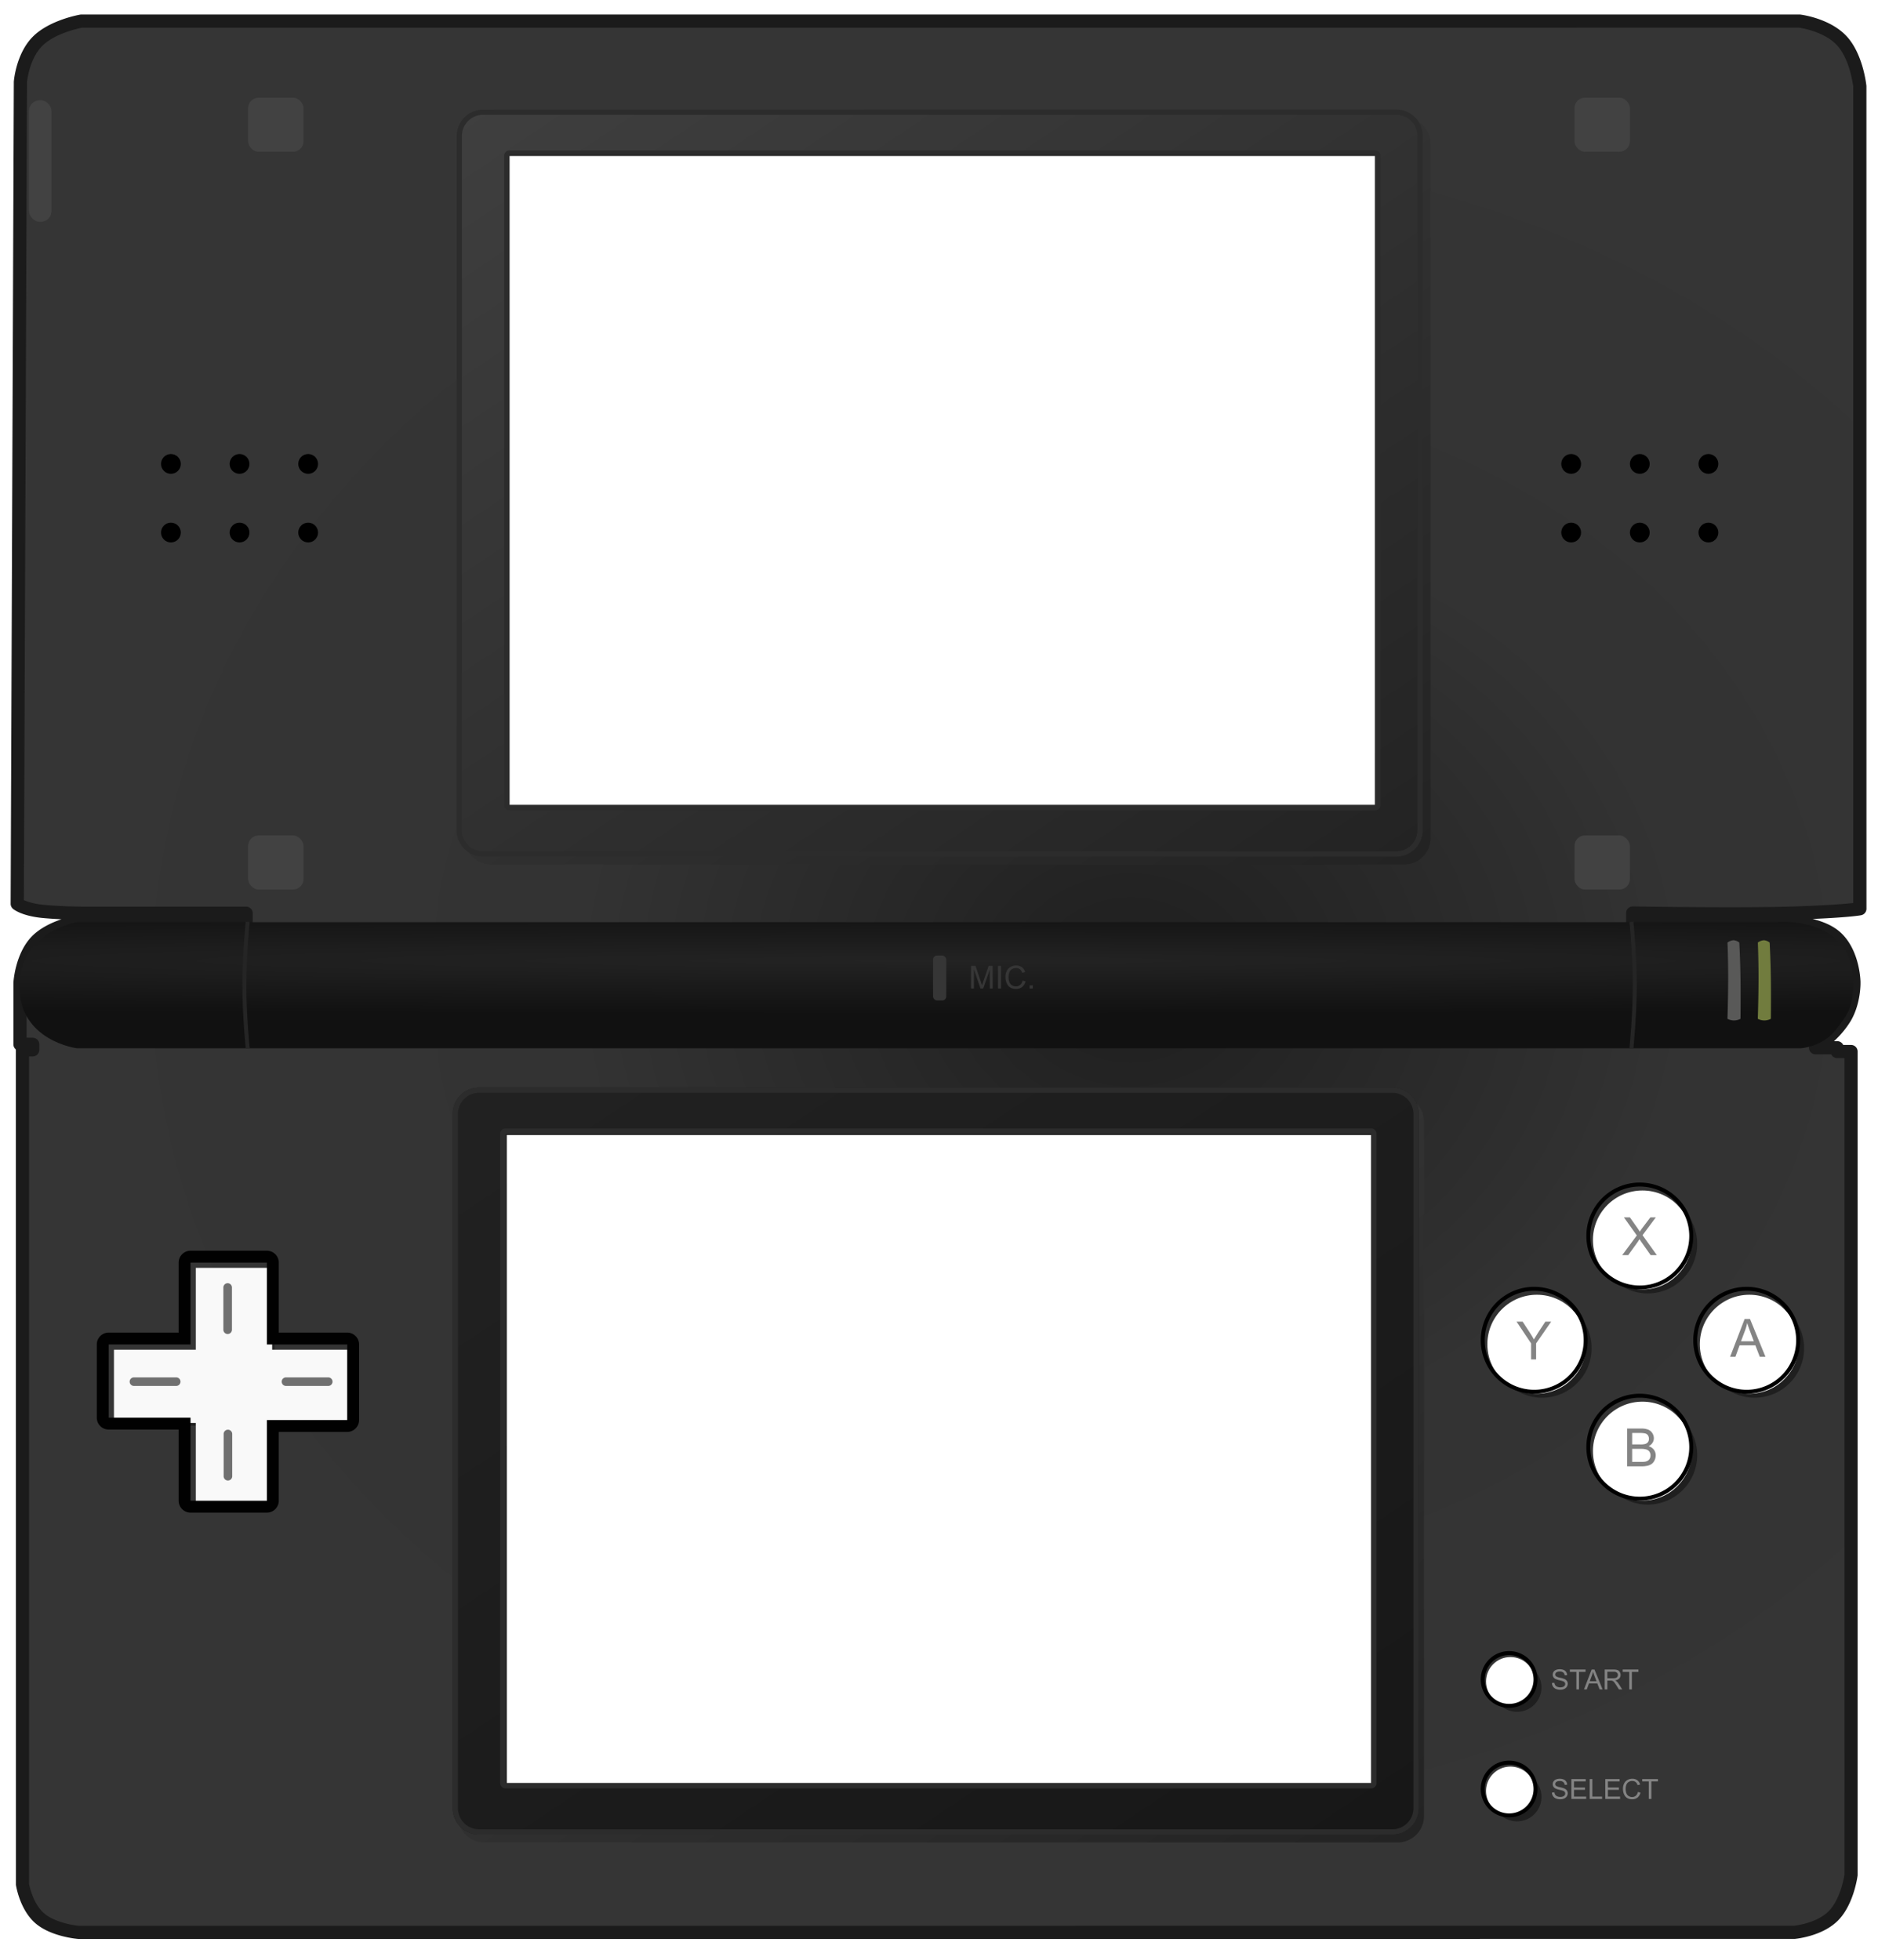 <svg xmlns="http://www.w3.org/2000/svg" xmlns:xlink="http://www.w3.org/1999/xlink" width="1423" height="1485" viewBox="0 0 1423 1485">
  <defs>
    <filter id="Path_34" x="3.638" y="53.163" width="1431.887" height="1436.719" filterUnits="userSpaceOnUse">
      <feOffset dx="6" dy="6" input="SourceAlpha"/>
      <feGaussianBlur stdDeviation="5" result="blur"/>
      <feFlood flood-opacity="0.502"/>
      <feComposite operator="in" in2="blur"/>
      <feComposite in="SourceGraphic"/>
    </filter>
    <linearGradient id="linear-gradient" x1="0.982" y1="1" x2="-0.063" y2="-0.21" gradientUnits="objectBoundingBox">
      <stop offset="0" stop-color="#232323"/>
      <stop offset="1" stop-color="#434343"/>
    </linearGradient>
    <filter id="Path_31" x="339" y="820" width="750" height="584" filterUnits="userSpaceOnUse">
      <feOffset dx="6" dy="6" input="SourceAlpha"/>
      <feGaussianBlur stdDeviation="3" result="blur-2"/>
      <feFlood flood-opacity="0.529"/>
      <feComposite operator="in" in2="blur-2"/>
      <feComposite in="SourceGraphic"/>
    </filter>
    <filter id="Path_32" x="356" y="820" width="750" height="584" filterUnits="userSpaceOnUse">
      <feOffset dx="6" dy="6" input="SourceAlpha"/>
      <feGaussianBlur stdDeviation="3" result="blur-3"/>
      <feFlood flood-opacity="0.529"/>
      <feComposite operator="in" in2="blur-3"/>
      <feComposite in="SourceGraphic"/>
    </filter>
    <radialGradient id="radial-gradient" cx="0.5" cy="0.5" r="0.5" gradientUnits="objectBoundingBox">
      <stop offset="0" stop-color="#1f1f1f"/>
      <stop offset="0.499" stop-color="#333"/>
      <stop offset="1" stop-color="#353535"/>
    </radialGradient>
    <filter id="Exclusion_6" x="343" y="80" width="750" height="584" filterUnits="userSpaceOnUse">
      <feOffset dx="6" dy="6" input="SourceAlpha"/>
      <feGaussianBlur stdDeviation="3" result="blur-4"/>
      <feFlood flood-opacity="0.529"/>
      <feComposite operator="in" in2="blur-4"/>
      <feComposite in="SourceGraphic"/>
    </filter>
    <radialGradient id="radial-gradient-2" cx="0.5" cy="0.348" r="1.623" gradientTransform="translate(0 0.263) scale(1 0.244)" gradientUnits="objectBoundingBox">
      <stop offset="0" stop-color="#232323"/>
      <stop offset="1" stop-color="#111"/>
    </radialGradient>
    <radialGradient id="radial-gradient-3" cx="0.793" cy="0.545" r="0.315" gradientTransform="matrix(0.903, 0.43, -3.09, 6.49, 1.76, -3.331)" gradientUnits="objectBoundingBox">
      <stop offset="0" stop-color="#333"/>
      <stop offset="0.226" stop-color="#333"/>
      <stop offset="1" stop-color="#1f1f1f"/>
    </radialGradient>
    <filter id="Path_10" x="79.345" y="953.638" width="198.728" height="198.43" filterUnits="userSpaceOnUse">
      <feOffset dx="6" dy="6" input="SourceAlpha"/>
      <feGaussianBlur stdDeviation="3" result="blur-5"/>
      <feFlood flood-opacity="0.78"/>
      <feComposite operator="in" in2="blur-5"/>
      <feComposite in="SourceGraphic"/>
    </filter>
    <filter id="Path_10-2" x="79.345" y="953.638" width="198.728" height="198.43" filterUnits="userSpaceOnUse">
      <feOffset dx="4" dy="4" input="SourceAlpha"/>
      <feGaussianBlur stdDeviation="3" result="blur-6"/>
      <feFlood flood-color="#c3c3c3" flood-opacity="0.161" result="color"/>
      <feComposite operator="out" in="SourceGraphic" in2="blur-6"/>
      <feComposite operator="in" in="color"/>
      <feComposite operator="in" in2="SourceGraphic"/>
    </filter>
    <filter id="Ellipse_1" x="1122" y="975" width="93" height="93" filterUnits="userSpaceOnUse">
      <feOffset dx="6" dy="6" input="SourceAlpha"/>
      <feGaussianBlur stdDeviation="3" result="blur-7"/>
      <feFlood flood-opacity="0.761"/>
      <feComposite operator="in" in2="blur-7"/>
      <feComposite in="SourceGraphic"/>
    </filter>
    <filter id="Ellipse_1-2" x="1122" y="975" width="93" height="93" filterUnits="userSpaceOnUse">
      <feOffset dx="2" dy="3" input="SourceAlpha"/>
      <feGaussianBlur stdDeviation="3" result="blur-8"/>
      <feFlood flood-color="#fff" flood-opacity="0.239" result="color-2"/>
      <feComposite operator="out" in="SourceGraphic" in2="blur-8"/>
      <feComposite operator="in" in="color-2"/>
      <feComposite operator="in" in2="SourceGraphic"/>
    </filter>
    <filter id="Ellipse_2" x="1202" y="896" width="93" height="93" filterUnits="userSpaceOnUse">
      <feOffset dx="6" dy="6" input="SourceAlpha"/>
      <feGaussianBlur stdDeviation="3" result="blur-9"/>
      <feFlood flood-opacity="0.761"/>
      <feComposite operator="in" in2="blur-9"/>
      <feComposite in="SourceGraphic"/>
    </filter>
    <filter id="Ellipse_2-2" x="1202" y="896" width="93" height="93" filterUnits="userSpaceOnUse">
      <feOffset dx="2" dy="3" input="SourceAlpha"/>
      <feGaussianBlur stdDeviation="3" result="blur-10"/>
      <feFlood flood-color="#fff" flood-opacity="0.239" result="color-3"/>
      <feComposite operator="out" in="SourceGraphic" in2="blur-10"/>
      <feComposite operator="in" in="color-3"/>
      <feComposite operator="in" in2="SourceGraphic"/>
    </filter>
    <filter id="Ellipse_3" x="1283" y="975" width="93" height="93" filterUnits="userSpaceOnUse">
      <feOffset dx="6" dy="6" input="SourceAlpha"/>
      <feGaussianBlur stdDeviation="3" result="blur-11"/>
      <feFlood flood-opacity="0.761"/>
      <feComposite operator="in" in2="blur-11"/>
      <feComposite in="SourceGraphic"/>
    </filter>
    <filter id="Ellipse_3-2" x="1283" y="975" width="93" height="93" filterUnits="userSpaceOnUse">
      <feOffset dx="2" dy="3" input="SourceAlpha"/>
      <feGaussianBlur stdDeviation="3" result="blur-12"/>
      <feFlood flood-color="#fff" flood-opacity="0.239" result="color-4"/>
      <feComposite operator="out" in="SourceGraphic" in2="blur-12"/>
      <feComposite operator="in" in="color-4"/>
      <feComposite operator="in" in2="SourceGraphic"/>
    </filter>
    <filter id="Ellipse_4" x="1202" y="1056" width="93" height="93" filterUnits="userSpaceOnUse">
      <feOffset dx="6" dy="6" input="SourceAlpha"/>
      <feGaussianBlur stdDeviation="3" result="blur-13"/>
      <feFlood flood-opacity="0.761"/>
      <feComposite operator="in" in2="blur-13"/>
      <feComposite in="SourceGraphic"/>
    </filter>
    <filter id="Ellipse_4-2" x="1202" y="1056" width="93" height="93" filterUnits="userSpaceOnUse">
      <feOffset dx="2" dy="3" input="SourceAlpha"/>
      <feGaussianBlur stdDeviation="3" result="blur-14"/>
      <feFlood flood-color="#fff" flood-opacity="0.239" result="color-5"/>
      <feComposite operator="out" in="SourceGraphic" in2="blur-14"/>
      <feComposite operator="in" in="color-5"/>
      <feComposite operator="in" in2="SourceGraphic"/>
    </filter>
    <filter id="Ellipse_5" x="1122" y="1251" width="55" height="55" filterUnits="userSpaceOnUse">
      <feOffset dx="6" dy="6" input="SourceAlpha"/>
      <feGaussianBlur stdDeviation="3" result="blur-15"/>
      <feFlood flood-opacity="0.761"/>
      <feComposite operator="in" in2="blur-15"/>
      <feComposite in="SourceGraphic"/>
    </filter>
    <filter id="Ellipse_5-2" x="1122" y="1251" width="55" height="55" filterUnits="userSpaceOnUse">
      <feOffset dx="1" dy="1.5" input="SourceAlpha"/>
      <feGaussianBlur stdDeviation="3" result="blur-16"/>
      <feFlood flood-color="#fff" flood-opacity="0.239" result="color-6"/>
      <feComposite operator="out" in="SourceGraphic" in2="blur-16"/>
      <feComposite operator="in" in="color-6"/>
      <feComposite operator="in" in2="SourceGraphic"/>
    </filter>
    <filter id="Path_15" x="1122" y="1334" width="55" height="55" filterUnits="userSpaceOnUse">
      <feOffset dx="6" dy="6" input="SourceAlpha"/>
      <feGaussianBlur stdDeviation="3" result="blur-17"/>
      <feFlood flood-opacity="0.761"/>
      <feComposite operator="in" in2="blur-17"/>
      <feComposite in="SourceGraphic"/>
    </filter>
    <filter id="Path_15-2" x="1122" y="1334" width="55" height="55" filterUnits="userSpaceOnUse">
      <feOffset dx="1" dy="1.5" input="SourceAlpha"/>
      <feGaussianBlur stdDeviation="3" result="blur-18"/>
      <feFlood flood-color="#fff" flood-opacity="0.239" result="color-7"/>
      <feComposite operator="out" in="SourceGraphic" in2="blur-18"/>
      <feComposite operator="in" in="color-7"/>
      <feComposite operator="in" in2="SourceGraphic"/>
    </filter>
    <filter id="Rectangle_16" x="13" y="67" width="35" height="110" filterUnits="userSpaceOnUse">
      <feOffset dx="2" dy="2" input="SourceAlpha"/>
      <feGaussianBlur stdDeviation="3" result="blur-19"/>
      <feFlood flood-opacity="0.322"/>
      <feComposite operator="in" in2="blur-19"/>
      <feComposite in="SourceGraphic"/>
    </filter>
    <filter id="Exclusion_8" x="338" y="821" width="750" height="584" filterUnits="userSpaceOnUse">
      <feOffset dx="6" dy="6" input="SourceAlpha"/>
      <feGaussianBlur stdDeviation="3" result="blur-20"/>
      <feFlood flood-opacity="0.529"/>
      <feComposite operator="in" in2="blur-20"/>
      <feComposite in="SourceGraphic"/>
    </filter>
    <linearGradient id="linear-gradient-6" x1="0.982" y1="1" x2="-0.063" y2="-0.21" gradientUnits="objectBoundingBox">
      <stop offset="0" stop-color="#171717"/>
      <stop offset="1" stop-color="#232323"/>
    </linearGradient>
    <clipPath id="clip-Nintendo_DSi_Cutout">
      <rect width="1423" height="1485"/>
    </clipPath>
  </defs>
  <g id="Nintendo_DSi_Cutout" data-name="Nintendo DSi Cutout" clip-path="url(#clip-Nintendo_DSi_Cutout)">
    <g transform="matrix(1, 0, 0, 1, 0, 0)" filter="url(#Path_34)">
      <path id="Path_34-2" data-name="Path 34" d="M2902.594,1601.163l4.929,627.191s.284,2.025-4.929,3.36-9.21,1.593-15.922,1.982c-14.5.84-36.7,1.723-36.7,1.723s49.024,8.332,52.627,43.51c-1.793,39.807-19.495,42.876-20.838,50.156-.083.454,7.6,2.275,7.6,2.275s5.6-.87,8.029,0c3.246,1.161,3.18,5.383,3.18,5.383l.028,622.876s-3.341,22.206-16.111,34.465-33.524,13.672-33.524,13.672l-1298.367.124s-18.906-1.288-30.9-11.012S1505.638,2966,1505.638,2966l1345.32-6.384-1.444-1358.457Z" transform="translate(-1493 -1539)" fill="#fff"/>
    </g>
    <g transform="matrix(1, 0, 0, 1, 0, 0)" filter="url(#Path_31)">
      <path id="Path_31-2" data-name="Path 31" d="M712,0a20,20,0,0,1,20,20V546a20,20,0,0,1-20,20H20A20,20,0,0,1,0,546l35.781-13.222h668.09V0Z" transform="translate(342 823)" fill="url(#linear-gradient)"/>
    </g>
    <g transform="matrix(1, 0, 0, 1, 0, 0)" filter="url(#Path_32)">
      <path id="Path_32-2" data-name="Path 32" d="M712,0a20,20,0,0,1,20,20V546a20,20,0,0,1-20,20H20A20,20,0,0,1,0,546l35.781-13.222h668.09V0Z" transform="translate(359 823)" fill="url(#linear-gradient)"/>
    </g>
    <path id="Exclusion_10" data-name="Exclusion 10" d="M-146.755-90.9H-1446.7a73.623,73.623,0,0,1-10.663-1.9,60.874,60.874,0,0,1-9.564-3.245,35.966,35.966,0,0,1-9.04-5.541,32.705,32.705,0,0,1-6.51-7.936,49.272,49.272,0,0,1-4-8.512,54.892,54.892,0,0,1-2.572-9.567v-631.95h7.754v-4.175h-9.609v-46.684a64.485,64.485,0,0,1,2.017-11.455,57.286,57.286,0,0,1,3.793-10.335,37.53,37.53,0,0,1,6.776-9.857,40.944,40.944,0,0,1,9.968-7.239,69.494,69.494,0,0,1,10.815-4.578,83.854,83.854,0,0,1,12.234-3.088h125.734v-6.075h-122.646c-.161,0-16.267-.016-30.944-1.386a54.364,54.364,0,0,1-15.449-3.413,17.236,17.236,0,0,1-4.395-2.379l2.409-622.843a62.312,62.312,0,0,1,2.21-11.065,56.338,56.338,0,0,1,3.955-10.029,38.345,38.345,0,0,1,6.911-9.648,43.279,43.279,0,0,1,10.038-7.218,73.9,73.9,0,0,1,10.831-4.685,87.691,87.691,0,0,1,12.214-3.289H-142.212a68.433,68.433,0,0,1,11.671,2.854,60.207,60.207,0,0,1,10.418,4.581,39.477,39.477,0,0,1,9.765,7.585,42.648,42.648,0,0,1,6.9,10.652A71.5,71.5,0,0,1-99.329-1502a85.218,85.218,0,0,1,2.516,12.668v622.86l-.007,0c-.247.05-2.61.5-9.391,1.105-6.571.584-18.746,1.431-39.432,2.149-11.811.41-28.553.617-49.763.617-35.3,0-71.969-.592-73.513-.617h-.019v6.549h107.421c.3-.011,1.144-.036,2.424-.036a118.8,118.8,0,0,1,19.233,1.583c9.937,1.7,17.682,4.6,23.02,8.638a33.03,33.03,0,0,1,8.773,10.319,50.615,50.615,0,0,1,4.625,11.609,62.705,62.705,0,0,1,2.111,13.4,54.377,54.377,0,0,1-.616,8.877,58.175,58.175,0,0,1-1.955,8.741,45.953,45.953,0,0,1-4.107,9.516,55.083,55.083,0,0,1-6.559,8.852,89.555,89.555,0,0,1-7.35,7.282,97.323,97.323,0,0,1-8.463,6.755h16.425v2.85H-103.5v624.128a75.757,75.757,0,0,1-2.7,11.366,63.627,63.627,0,0,1-4.137,10.1,38.19,38.19,0,0,1-6.673,9.381,35.894,35.894,0,0,1-9.21,6.5,55.393,55.393,0,0,1-9.717,3.759A63.8,63.8,0,0,1-146.754-90.9ZM-1123.406-698.45v492h656v-492Zm3-741v492h656v-492h-656Z" transform="translate(1506.406 1557.451)" fill="url(#radial-gradient)"/>
    <g id="Group_3" data-name="Group 3" transform="translate(0 2)">
      <g transform="matrix(1, 0, 0, 1, 0, -2)" filter="url(#Exclusion_6)">
        <path id="Exclusion_6-2" data-name="Exclusion 6" d="M-781,0a20,20,0,0,1,20,20V546a20,20,0,0,1-20,20h-692a20,20,0,0,1-20-20l35.781-13.222h668.09V0Z" transform="translate(1839 83)" fill="url(#linear-gradient)"/>
      </g>
      <path id="Path_7_-_Outline" data-name="Path 7 - Outline" d="M1554.632,9H2856.853c1.541.156,23.1,3.03,35.545,16.647,12.33,13.49,14.734,36.557,14.83,37.532l.024,623.352a5,5,0,0,1-3.961,4.891c-.332.07-7.61,1.553-36.824,2.855,6.77,1.673,13.494,4.263,18.775,8.255,16.795,12.7,17.473,38.139,17.493,39.216.023.553.55,16.133-7.352,29.74a71.165,71.165,0,0,1-12.735,15.378h2.464a5,5,0,0,1,4.516,2.851h5.937a5,5,0,0,1,5,5v624.129c-.164,1.553-3.1,22.507-14.974,34.379-11.969,11.969-32.013,13.786-32.86,13.857l-1300.366.018c-1.233-.084-20.85-1.779-32.541-11.912-11.85-10.271-14.641-28.3-14.754-29.061l-.054-632.683c0-.095,0-.188.008-.282a4.99,4.99,0,0,1-1.863-3.894V742.59c.062-1.189,1.449-22.324,14.014-35.153,6.258-6.389,15.06-10.453,22.378-12.932-4.456-.208-9.341-.513-14.109-.958-15.877-1.483-22-6.43-22.651-6.99a5,5,0,0,1-1.729-3.8l2.409-622.843c.084-1.24,1.845-21.624,14.549-34.266,12.516-12.455,34.817-16.413,35.76-16.575A4.978,4.978,0,0,1,1554.632,9ZM2897.253,63.673c-.027,0-2.239-20.343-12.236-31.28-9.939-10.874-28.613-13.41-28.8-13.434L1555.1,19c-2.846.555-20.559,4.322-30.019,13.736-10.112,10.063-11.6,27.42-11.619,27.594l-2.382,619.635c2.319,1.107,7.113,2.86,15.3,3.625,14.343,1.34,30.323,1.365,30.483,1.365H1679.5a5,5,0,0,1,5,5v6.075a5,5,0,0,1-5,5H1553.774c.217.026-19.47,3.21-29.455,13.405-9.918,10.126-11.156,28.276-11.168,28.458l.008,41.374h4.61a5,5,0,0,1,5,5v4.175a5,5,0,0,1-5,5h-2.754v626.951c0-.016,0-.017,0-.017.06,0,2.511,14.587,11.356,22.254,7.67,6.647,21.654,9.1,26.4,9.485l1299.542-.016c-.217,0,16.865-1.6,26.209-10.946,9.509-9.509,12.065-27.791,12.09-27.975l-.044-618.462h-5.453a5,5,0,0,1-4.516-2.851h-11.909a5,5,0,0,1-2.834-9.119c.142-.1,14.289-9.926,20.883-21.281,6.407-11.032,6.009-24.3,6-24.432-.008-.3-.64-21.782-13.528-31.525-11.3-8.545-32.892-9.209-39.239-9.209l-2.242.032-107.6,0a5,5,0,0,1-5-5v-6.549a5,5,0,0,1,5.083-5c.014,0,36.963.617,73.448.617,21.153,0,37.837-.207,49.59-.614,25.769-.894,38.371-1.971,44-2.608V63.67S2897.253,63.673,2897.253,63.673Z" transform="translate(-1493)" fill="#1b1b1b"/>
      <path id="Exclusion_1" data-name="Exclusion 1" d="M-781,566h-692a19.869,19.869,0,0,1-14.142-5.858A19.869,19.869,0,0,1-1493,546V20a19.869,19.869,0,0,1,5.858-14.142A19.869,19.869,0,0,1-1473,0h692a19.869,19.869,0,0,1,14.142,5.858A19.869,19.869,0,0,1-761,20V546a19.869,19.869,0,0,1-5.858,14.142A19.869,19.869,0,0,1-781,566ZM-1453,35V527h656V35Z" transform="translate(1839 81)" fill="url(#linear-gradient)"/>
      <path id="Path_8" data-name="Path 8" d="M1551.318,696.714H2837.955s58.77-6.282,59.417,45.537c-.423,18.693-3.727,23.951-13.683,36.454s-26.14,13.557-26.14,13.557H1551.318s-43.795-5.567-43.618-47.037S1551.318,696.714,1551.318,696.714Z" transform="translate(-1493)" fill="url(#radial-gradient-2)"/>
      <path id="Path_9" data-name="Path 9" d="M1692.76,954.638" transform="translate(-1493)" fill="none" stroke="#707070" stroke-width="1"/>
      <g id="Group_10" data-name="Group 10" opacity="0.97">
        <g data-type="innerShadowGroup">
          <g transform="matrix(1, 0, 0, 1, 0, -2)" filter="url(#Path_10)">
            <path id="Path_10-3" data-name="Path 10" d="M1639.377,954.638v62.032h-62.032v55.471h62.032v62.927h57.857v-61.137h60.839v-57.26h-60.839V954.638Z" transform="translate(-1495 2)" fill="url(#radial-gradient-3)"/>
          </g>
          <g transform="matrix(1, 0, 0, 1, 0, -2)" filter="url(#Path_10-2)">
            <path id="Path_10-4" data-name="Path 10" d="M1639.377,954.638v62.032h-62.032v55.471h62.032v62.927h57.857v-61.137h60.839v-57.26h-60.839V954.638Z" transform="translate(-1495 2)" fill="#fff"/>
          </g>
        </g>
        <path id="Path_10_-_Outline" data-name="Path 10 - Outline" d="M1639.377,954.638v62.032h-62.032v55.471h62.032v62.927h57.857v-61.137h60.839v-57.26h-60.839V954.638h-57.857m0-9h57.857a9,9,0,0,1,9,9v53.032h51.839a9,9,0,0,1,9,9v57.26a9,9,0,0,1-9,9h-51.839v52.137a9,9,0,0,1-9,9h-57.857a9,9,0,0,1-9-9v-53.927h-53.032a9,9,0,0,1-9-9V1016.67a9,9,0,0,1,9-9h53.032V954.638A9,9,0,0,1,1639.377,945.638Z" transform="translate(-1495)"/>
      </g>
      <path id="Line_1" data-name="Line 1" d="M0,35.25A3.25,3.25,0,0,1-3.25,32V0A3.25,3.25,0,0,1,0-3.25,3.25,3.25,0,0,1,3.25,0V32A3.25,3.25,0,0,1,0,35.25Z" transform="translate(172.5 973.5)" fill="#707070"/>
      <path id="Line_2" data-name="Line 2" d="M0,35.25A3.25,3.25,0,0,1-3.25,32V0A3.25,3.25,0,0,1,0-3.25,3.25,3.25,0,0,1,3.25,0V32A3.25,3.25,0,0,1,0,35.25Z" transform="translate(172.709 1084.5)" fill="#707070"/>
      <path id="Line_3" data-name="Line 3" d="M0,35.25A3.25,3.25,0,0,1-3.25,32V0A3.25,3.25,0,0,1,0-3.25,3.25,3.25,0,0,1,3.25,0V32A3.25,3.25,0,0,1,0,35.25Z" transform="translate(133.5 1044.853) rotate(90)" fill="#707070"/>
      <path id="Line_4" data-name="Line 4" d="M0,35.25A3.25,3.25,0,0,1-3.25,32V0A3.25,3.25,0,0,1,0-3.25,3.25,3.25,0,0,1,3.25,0V32A3.25,3.25,0,0,1,0,35.25Z" transform="translate(248.709 1044.853) rotate(90)" fill="#707070"/>
      <g data-type="innerShadowGroup">
        <g transform="matrix(1, 0, 0, 1, 0, -2)" filter="url(#Ellipse_1)">
          <circle id="Ellipse_1-3" data-name="Ellipse 1" cx="37.5" cy="37.5" r="37.5" transform="translate(1125 978)" fill="#1f1f1f"/>
        </g>
        <g transform="matrix(1, 0, 0, 1, 0, -2)" filter="url(#Ellipse_1-2)">
          <circle id="Ellipse_1-4" data-name="Ellipse 1" cx="37.5" cy="37.5" r="37.5" transform="translate(1125 978)" fill="#fff"/>
        </g>
      </g>
      <path id="Ellipse_1_-_Outline" data-name="Ellipse 1 - Outline" d="M37.5,0A37.5,37.5,0,1,0,75,37.5,37.5,37.5,0,0,0,37.5,0m0-3A40.488,40.488,0,0,1,66.138,66.138,40.5,40.5,0,1,1,21.735.184,40.249,40.249,0,0,1,37.5-3Z" transform="translate(1125 976)"/>
      <g data-type="innerShadowGroup">
        <g transform="matrix(1, 0, 0, 1, 0, -2)" filter="url(#Ellipse_2)">
          <circle id="Ellipse_2-3" data-name="Ellipse 2" cx="37.5" cy="37.5" r="37.5" transform="translate(1205 899)" fill="#1f1f1f"/>
        </g>
        <g transform="matrix(1, 0, 0, 1, 0, -2)" filter="url(#Ellipse_2-2)">
          <circle id="Ellipse_2-4" data-name="Ellipse 2" cx="37.5" cy="37.5" r="37.5" transform="translate(1205 899)" fill="#fff"/>
        </g>
      </g>
      <path id="Ellipse_2_-_Outline" data-name="Ellipse 2 - Outline" d="M37.5,0A37.5,37.5,0,1,0,75,37.5,37.5,37.5,0,0,0,37.5,0m0-3A40.488,40.488,0,0,1,66.138,66.138,40.5,40.5,0,1,1,21.735.184,40.249,40.249,0,0,1,37.5-3Z" transform="translate(1205 897)"/>
      <path id="Path_28" data-name="Path 28" d="M11.152,0V-12.129L.117-28.633H4.727L10.371-20q1.563,2.422,2.91,4.844,1.289-2.246,3.125-5.059l5.547-8.418h4.414l-11.426,16.5V0Z" transform="translate(1149 1028)" fill="#848484"/>
      <g data-type="innerShadowGroup">
        <g transform="matrix(1, 0, 0, 1, 0, -2)" filter="url(#Ellipse_3)">
          <circle id="Ellipse_3-3" data-name="Ellipse 3" cx="37.5" cy="37.5" r="37.5" transform="translate(1286 978)" fill="#1f1f1f"/>
        </g>
        <g transform="matrix(1, 0, 0, 1, 0, -2)" filter="url(#Ellipse_3-2)">
          <circle id="Ellipse_3-4" data-name="Ellipse 3" cx="37.5" cy="37.5" r="37.5" transform="translate(1286 978)" fill="#fff"/>
        </g>
      </g>
      <path id="Ellipse_3_-_Outline" data-name="Ellipse 3 - Outline" d="M37.5,0A37.5,37.5,0,1,0,75,37.5,37.5,37.5,0,0,0,37.5,0m0-3A40.488,40.488,0,0,1,66.138,66.138,40.5,40.5,0,1,1,21.735.184,40.249,40.249,0,0,1,37.5-3Z" transform="translate(1286 976)"/>
      <path id="Path_27" data-name="Path 27" d="M.176,0,11.25-14.922,1.484-28.633H6l5.2,7.344a41.774,41.774,0,0,1,2.3,3.516,37.388,37.388,0,0,1,2.266-3.262l5.762-7.6h4.121l-10.059,13.5L26.426,0H21.738L14.531-10.215q-.605-.879-1.25-1.914-.957,1.563-1.367,2.148L4.727,0Z" transform="translate(1229 949)" fill="#848484"/>
      <g data-type="innerShadowGroup">
        <g transform="matrix(1, 0, 0, 1, 0, -2)" filter="url(#Ellipse_4)">
          <circle id="Ellipse_4-3" data-name="Ellipse 4" cx="37.5" cy="37.5" r="37.5" transform="translate(1205 1059)" fill="#1f1f1f"/>
        </g>
        <g transform="matrix(1, 0, 0, 1, 0, -2)" filter="url(#Ellipse_4-2)">
          <circle id="Ellipse_4-4" data-name="Ellipse 4" cx="37.5" cy="37.5" r="37.5" transform="translate(1205 1059)" fill="#fff"/>
        </g>
      </g>
      <path id="Ellipse_4_-_Outline" data-name="Ellipse 4 - Outline" d="M37.5,0A37.5,37.5,0,1,0,75,37.5,37.5,37.5,0,0,0,37.5,0m0-3A40.488,40.488,0,0,1,66.138,66.138,40.5,40.5,0,1,1,21.735.184,40.249,40.249,0,0,1,37.5-3Z" transform="translate(1205 1057)"/>
      <path id="Path_26" data-name="Path 26" d="M-.059,0l11-28.633H15.02L26.738,0H22.422l-3.34-8.672H7.109L3.965,0ZM8.2-11.758H17.91l-2.988-7.93q-1.367-3.613-2.031-5.937a36.5,36.5,0,0,1-1.543,5.469Z" transform="translate(1311 1026)" fill="#848484"/>
      <path id="Path_25" data-name="Path 25" d="M2.93,0V-28.633H13.672a13.3,13.3,0,0,1,5.264.869,6.768,6.768,0,0,1,3.105,2.676,7.054,7.054,0,0,1,1.123,3.779,6.492,6.492,0,0,1-1,3.457,7.112,7.112,0,0,1-3.008,2.617,7.478,7.478,0,0,1,3.994,2.6,6.957,6.957,0,0,1,1.4,4.336,8.364,8.364,0,0,1-.85,3.74,7.241,7.241,0,0,1-2.1,2.666A8.763,8.763,0,0,1,18.467-.479,19.066,19.066,0,0,1,13.848,0ZM6.719-16.6H12.91a13.815,13.815,0,0,0,3.613-.332A4.016,4.016,0,0,0,18.7-18.359a4.107,4.107,0,0,0,.732-2.5,4.6,4.6,0,0,0-.684-2.51A3.46,3.46,0,0,0,16.8-24.854a16.312,16.312,0,0,0-4.355-.4H6.719Zm0,13.223h7.129a16.409,16.409,0,0,0,2.578-.137A6.178,6.178,0,0,0,18.613-4.3a4.148,4.148,0,0,0,1.445-1.592A4.982,4.982,0,0,0,20.625-8.3a4.758,4.758,0,0,0-.82-2.783,4.327,4.327,0,0,0-2.275-1.66,14.108,14.108,0,0,0-4.189-.479H6.719Z" transform="translate(1230 1109)" fill="#848484"/>
      <g data-type="innerShadowGroup">
        <g transform="matrix(1, 0, 0, 1, 0, -2)" filter="url(#Ellipse_5)">
          <circle id="Ellipse_5-3" data-name="Ellipse 5" cx="18.5" cy="18.5" r="18.5" transform="translate(1125 1254)" fill="#1f1f1f"/>
        </g>
        <g transform="matrix(1, 0, 0, 1, 0, -2)" filter="url(#Ellipse_5-2)">
          <circle id="Ellipse_5-4" data-name="Ellipse 5" cx="18.5" cy="18.5" r="18.5" transform="translate(1125 1254)" fill="#fff"/>
        </g>
      </g>
      <path id="Ellipse_5_-_Outline" data-name="Ellipse 5 - Outline" d="M18.5,0A18.5,18.5,0,1,0,37,18.5,18.5,18.5,0,0,0,18.5,0m0-3A21.494,21.494,0,0,1,33.7,33.7,21.5,21.5,0,1,1,10.13-1.309,21.368,21.368,0,0,1,18.5-3Z" transform="translate(1125 1252)"/>
      <g data-type="innerShadowGroup">
        <g transform="matrix(1, 0, 0, 1, 0, -2)" filter="url(#Path_15)">
          <path id="Path_15-3" data-name="Path 15" d="M18.5,0A18.5,18.5,0,1,1,0,18.5,18.5,18.5,0,0,1,18.5,0Z" transform="translate(1125 1337)" fill="#1f1f1f"/>
        </g>
        <g transform="matrix(1, 0, 0, 1, 0, -2)" filter="url(#Path_15-2)">
          <path id="Path_15-4" data-name="Path 15" d="M18.5,0A18.5,18.5,0,1,1,0,18.5,18.5,18.5,0,0,1,18.5,0Z" transform="translate(1125 1337)" fill="#fff"/>
        </g>
      </g>
      <path id="Path_15_-_Outline" data-name="Path 15 - Outline" d="M18.5,0A18.5,18.5,0,1,0,37,18.5,18.5,18.5,0,0,0,18.5,0m0-3A21.494,21.494,0,0,1,33.7,33.7,21.5,21.5,0,1,1,10.13-1.309,21.368,21.368,0,0,1,18.5-3Z" transform="translate(1125 1335)"/>
      <path id="Path_24" data-name="Path 24" d="M.943-4.83,2.82-4.994a4.144,4.144,0,0,0,.62,1.851A3.386,3.386,0,0,0,4.953-1.974a5.728,5.728,0,0,0,2.307.446,5.528,5.528,0,0,0,2.01-.338,2.788,2.788,0,0,0,1.3-.928,2.152,2.152,0,0,0,.426-1.287,1.956,1.956,0,0,0-.41-1.236A3.038,3.038,0,0,0,9.229-6.2a26.455,26.455,0,0,0-2.676-.733,13.674,13.674,0,0,1-2.9-.938,4.069,4.069,0,0,1-1.6-1.4,3.43,3.43,0,0,1-.528-1.871,3.82,3.82,0,0,1,.646-2.128,4,4,0,0,1,1.887-1.5,7.158,7.158,0,0,1,2.758-.513,7.535,7.535,0,0,1,2.948.538,4.252,4.252,0,0,1,1.964,1.584,4.55,4.55,0,0,1,.738,2.369l-1.907.144A3.077,3.077,0,0,0,9.51-12.807a4.051,4.051,0,0,0-2.62-.728,4.2,4.2,0,0,0-2.63.661,1.983,1.983,0,0,0-.825,1.594A1.709,1.709,0,0,0,4.02-9.946a7.92,7.92,0,0,0,3,1.072,19.839,19.839,0,0,1,3.327.959,4.557,4.557,0,0,1,1.938,1.533,3.735,3.735,0,0,1,.625,2.138,4.089,4.089,0,0,1-.687,2.261A4.524,4.524,0,0,1,10.249-.333a6.877,6.877,0,0,1-2.9.59,8.649,8.649,0,0,1-3.42-.595A4.789,4.789,0,0,1,1.769-2.128,5.073,5.073,0,0,1,.943-4.83ZM19.452,0V-13.258H14.5v-1.774H26.414v1.774H21.441V0Zm5.793,0,5.773-15.032h2.143L39.313,0H37.047L35.294-4.553H29.008L27.357,0Zm4.337-6.173h5.1L33.11-10.336q-.718-1.9-1.066-3.117a19.163,19.163,0,0,1-.81,2.871ZM40.934,0V-15.032H47.6a8.871,8.871,0,0,1,3.056.405,3.341,3.341,0,0,1,1.671,1.43,4.267,4.267,0,0,1,.625,2.266,3.78,3.78,0,0,1-1.036,2.7,5.241,5.241,0,0,1-3.2,1.395,5.159,5.159,0,0,1,1.2.749,10.336,10.336,0,0,1,1.651,2L54.182,0h-2.5L49.69-3.127Q48.819-4.481,48.255-5.2a4.514,4.514,0,0,0-1.01-1,2.986,2.986,0,0,0-.907-.4,5.976,5.976,0,0,0-1.107-.072H42.923V0Zm1.989-8.4H47.2a6.413,6.413,0,0,0,2.133-.282,2.27,2.27,0,0,0,1.169-.9,2.441,2.441,0,0,0,.4-1.348,2.24,2.24,0,0,0-.774-1.753,3.622,3.622,0,0,0-2.446-.687H42.923ZM59.514,0V-13.258H54.561v-1.774H66.476v1.774H61.5V0Z" transform="translate(1175 1278)" fill="#848484"/>
      <path id="Path_23" data-name="Path 23" d="M.943-4.83,2.82-4.994a4.144,4.144,0,0,0,.62,1.851A3.386,3.386,0,0,0,4.953-1.974a5.728,5.728,0,0,0,2.307.446,5.528,5.528,0,0,0,2.01-.338,2.788,2.788,0,0,0,1.3-.928,2.152,2.152,0,0,0,.426-1.287,1.956,1.956,0,0,0-.41-1.236A3.038,3.038,0,0,0,9.229-6.2a26.455,26.455,0,0,0-2.676-.733,13.674,13.674,0,0,1-2.9-.938,4.069,4.069,0,0,1-1.6-1.4,3.43,3.43,0,0,1-.528-1.871,3.82,3.82,0,0,1,.646-2.128,4,4,0,0,1,1.887-1.5,7.158,7.158,0,0,1,2.758-.513,7.535,7.535,0,0,1,2.948.538,4.252,4.252,0,0,1,1.964,1.584,4.55,4.55,0,0,1,.738,2.369l-1.907.144A3.077,3.077,0,0,0,9.51-12.807a4.051,4.051,0,0,0-2.62-.728,4.2,4.2,0,0,0-2.63.661,1.983,1.983,0,0,0-.825,1.594A1.709,1.709,0,0,0,4.02-9.946a7.92,7.92,0,0,0,3,1.072,19.839,19.839,0,0,1,3.327.959,4.557,4.557,0,0,1,1.938,1.533,3.735,3.735,0,0,1,.625,2.138,4.089,4.089,0,0,1-.687,2.261A4.524,4.524,0,0,1,10.249-.333a6.877,6.877,0,0,1-2.9.59,8.649,8.649,0,0,1-3.42-.595A4.789,4.789,0,0,1,1.769-2.128,5.073,5.073,0,0,1,.943-4.83ZM15.668,0V-15.032H26.537v1.774h-8.88v4.6h8.316v1.764H17.657v5.117h9.229V0ZM29.552,0V-15.032h1.989V-1.774h7.4V0Zm11.8,0V-15.032H52.223v1.774h-8.88v4.6h8.316v1.764H43.343v5.117h9.229V0ZM66.045-5.271l1.989.5a6.7,6.7,0,0,1-2.251,3.738A6.2,6.2,0,0,1,61.811.256a7.14,7.14,0,0,1-3.953-.99A6.179,6.179,0,0,1,55.54-3.6a10.226,10.226,0,0,1-.795-4.03,8.858,8.858,0,0,1,.9-4.1A6.147,6.147,0,0,1,58.2-14.381a7.46,7.46,0,0,1,3.645-.907,6.162,6.162,0,0,1,3.794,1.148,5.964,5.964,0,0,1,2.143,3.23l-1.958.461A4.646,4.646,0,0,0,64.3-12.838a4.044,4.044,0,0,0-2.5-.749,4.86,4.86,0,0,0-2.9.831,4.386,4.386,0,0,0-1.635,2.23A8.979,8.979,0,0,0,56.8-7.639a9.173,9.173,0,0,0,.559,3.348,4.163,4.163,0,0,0,1.738,2.138,4.874,4.874,0,0,0,2.553.708,4.278,4.278,0,0,0,2.83-.964A4.933,4.933,0,0,0,66.045-5.271ZM74.31,0V-13.258H69.357v-1.774H81.272v1.774H76.3V0Z" transform="translate(1175 1361)" fill="#848484"/>
      <path id="Path_11" data-name="Path 11" d="M2730.659,792.364l-2.983-.314c.025-.239,2.515-24.214,2.515-47.79s-2.49-47.391-2.515-47.629l2.983-.316c.025.239,2.532,24.206,2.532,47.944S2730.684,792.123,2730.659,792.364Z" transform="translate(-1493)" fill="#252525"/>
      <path id="Path_12" data-name="Path 12" d="M2730.2,792.364c-.025-.241-2.532-24.366-2.532-48.1s2.506-47.7,2.532-47.944l2.983.316c-.025.238-2.515,24.054-2.515,47.629s2.49,47.55,2.515,47.79Z" transform="translate(-2544)" fill="#252525"/>
      <rect id="Rectangle_7" data-name="Rectangle 7" width="10" height="34" rx="3" transform="translate(707 722)" fill="#363636"/>
      <path id="Path_29" data-name="Path 29" d="M1.781,0V-17.18H5.2L9.27-5.016q.563,1.7.82,2.543.293-.937.914-2.754L15.117-17.18h3.059V0H15.984V-14.379L10.992,0H8.941L3.973-14.625V0ZM22.23,0V-17.18H24.5V0ZM40.77-6.023l2.273.574a7.653,7.653,0,0,1-2.572,4.271A7.088,7.088,0,0,1,35.93.293,8.16,8.16,0,0,1,31.412-.838a7.061,7.061,0,0,1-2.648-3.275,11.687,11.687,0,0,1-.908-4.605A10.123,10.123,0,0,1,28.881-13.4,7.025,7.025,0,0,1,31.8-16.436a8.526,8.526,0,0,1,4.166-1.037A7.043,7.043,0,0,1,40.3-16.16a6.816,6.816,0,0,1,2.449,3.691l-2.238.527a5.309,5.309,0,0,0-1.734-2.73,4.622,4.622,0,0,0-2.859-.855,5.554,5.554,0,0,0-3.311.949,5.013,5.013,0,0,0-1.869,2.549,10.261,10.261,0,0,0-.539,3.3A10.483,10.483,0,0,0,30.838-4.9a4.758,4.758,0,0,0,1.986,2.443,5.571,5.571,0,0,0,2.918.809,4.89,4.89,0,0,0,3.234-1.1A5.637,5.637,0,0,0,40.77-6.023ZM46.172,0V-2.4h2.4V0Z" transform="translate(734 747)" fill="#363636"/>
      <path id="Path_13" data-name="Path 13" d="M2810.906,712.145s.677,12.1.9,26.543,0,31.244,0,31.244a10.539,10.539,0,0,1-9.882,0s.553-16.8.559-31.244-.536-26.543-.536-26.543a9.115,9.115,0,0,1,4.57-1.755A8.168,8.168,0,0,1,2810.906,712.145Z" transform="translate(-1493)" fill="#595958"/>
      <path id="Path_14" data-name="Path 14" d="M2810.906,712.145s.677,12.1.9,26.543,0,31.244,0,31.244a10.539,10.539,0,0,1-9.882,0s.553-16.8.559-31.244-.536-26.543-.536-26.543a9.115,9.115,0,0,1,4.57-1.755A8.168,8.168,0,0,1,2810.906,712.145Z" transform="translate(-1470)" fill="#717c3e"/>
      <path id="Exclusion_2_-_Outline" data-name="Exclusion 2 - Outline" d="M-781,562a15.9,15.9,0,0,0,11.314-4.686A15.9,15.9,0,0,0-765,546V20a15.9,15.9,0,0,0-4.686-11.314A15.9,15.9,0,0,0-781,4h-692a15.9,15.9,0,0,0-11.313,4.686A15.9,15.9,0,0,0-1489,20V546a15.9,15.9,0,0,0,4.686,11.314A15.9,15.9,0,0,0-1473,562h692M-1453,31h656a4,4,0,0,1,4,4V527a4,4,0,0,1-4,4h-656a4,4,0,0,1-4-4V35a4,4,0,0,1,4-4m672,535h-692a19.869,19.869,0,0,1-14.142-5.858A19.869,19.869,0,0,1-1493,546V20a19.869,19.869,0,0,1,5.858-14.142A19.869,19.869,0,0,1-1473,0h692a19.869,19.869,0,0,1,14.142,5.858A19.869,19.869,0,0,1-761,20V546a19.869,19.869,0,0,1-5.858,14.142A19.869,19.869,0,0,1-781,566ZM-1453,35V527h656V35Z" transform="translate(1839 81)" fill="#2c2c2c"/>
      <g id="Group_1" data-name="Group 1">
        <circle id="Ellipse_7" data-name="Ellipse 7" cx="7.5" cy="7.5" r="7.5" transform="translate(122 342)"/>
        <circle id="Ellipse_8" data-name="Ellipse 8" cx="7.5" cy="7.5" r="7.5" transform="translate(174 342)"/>
        <circle id="Ellipse_9" data-name="Ellipse 9" cx="7.5" cy="7.5" r="7.5" transform="translate(226 342)"/>
        <circle id="Ellipse_10" data-name="Ellipse 10" cx="7.5" cy="7.5" r="7.5" transform="translate(122 394)"/>
        <circle id="Ellipse_11" data-name="Ellipse 11" cx="7.5" cy="7.5" r="7.5" transform="translate(174 394)"/>
        <circle id="Ellipse_12" data-name="Ellipse 12" cx="7.5" cy="7.5" r="7.5" transform="translate(226 394)"/>
      </g>
      <g id="Group_2" data-name="Group 2" transform="translate(1061)">
        <circle id="Ellipse_7-2" data-name="Ellipse 7" cx="7.5" cy="7.5" r="7.5" transform="translate(122 342)"/>
        <circle id="Ellipse_8-2" data-name="Ellipse 8" cx="7.5" cy="7.5" r="7.5" transform="translate(174 342)"/>
        <circle id="Ellipse_9-2" data-name="Ellipse 9" cx="7.5" cy="7.5" r="7.5" transform="translate(226 342)"/>
        <circle id="Ellipse_10-2" data-name="Ellipse 10" cx="7.5" cy="7.5" r="7.5" transform="translate(122 394)"/>
        <circle id="Ellipse_11-2" data-name="Ellipse 11" cx="7.5" cy="7.5" r="7.5" transform="translate(174 394)"/>
        <circle id="Ellipse_12-2" data-name="Ellipse 12" cx="7.5" cy="7.5" r="7.5" transform="translate(226 394)"/>
      </g>
      <rect id="Rectangle_12" data-name="Rectangle 12" width="42" height="41" rx="8" transform="translate(188 72)" fill="#424242"/>
      <rect id="Rectangle_13" data-name="Rectangle 13" width="42" height="41" rx="8" transform="translate(188 631)" fill="#424242"/>
      <rect id="Rectangle_14" data-name="Rectangle 14" width="42" height="41" rx="8" transform="translate(1193 72)" fill="#424242"/>
      <rect id="Rectangle_15" data-name="Rectangle 15" width="42" height="41" rx="8" transform="translate(1193 631)" fill="#424242"/>
      <g transform="matrix(1, 0, 0, 1, 0, -2)" filter="url(#Rectangle_16)">
        <rect id="Rectangle_16-2" data-name="Rectangle 16" width="17" height="92" rx="8" transform="translate(20 74)" fill="#424242"/>
      </g>
    </g>
    <g transform="matrix(1, 0, 0, 1, 0, 0)" filter="url(#Exclusion_8)">
      <path id="Exclusion_8-2" data-name="Exclusion 8" d="M-781,0a20,20,0,0,1,20,20V546a20,20,0,0,1-20,20h-692a20,20,0,0,1-20-20l35.781-13.222h668.09V0Z" transform="translate(1834 824)" fill="url(#linear-gradient)"/>
    </g>
    <path id="Exclusion_7" data-name="Exclusion 7" d="M-781-975h-692a19.868,19.868,0,0,1-14.142-5.858A19.871,19.871,0,0,1-1493-995v-526a19.869,19.869,0,0,1,5.858-14.142A19.869,19.869,0,0,1-1473-1541h692a19.869,19.869,0,0,1,14.142,5.858A19.869,19.869,0,0,1-761-1521v526a19.87,19.87,0,0,1-5.858,14.143A19.868,19.868,0,0,1-781-975Zm-671-530v493h656v-493Z" transform="translate(1836 2365)" fill="url(#linear-gradient-6)"/>
    <path id="Exclusion_1_-_Outline" data-name="Exclusion 1 - Outline" d="M-781,562a15.9,15.9,0,0,0,11.314-4.686A15.9,15.9,0,0,0-765,546V20a15.9,15.9,0,0,0-4.686-11.314A15.9,15.9,0,0,0-781,4h-692a15.9,15.9,0,0,0-11.313,4.686A15.9,15.9,0,0,0-1489,20V546a15.9,15.9,0,0,0,4.686,11.314A15.9,15.9,0,0,0-1473,562h692M-1453,31h656a4,4,0,0,1,4,4V527a4,4,0,0,1-4,4h-656a4,4,0,0,1-4-4V35a4,4,0,0,1,4-4m672,535h-692a19.869,19.869,0,0,1-14.142-5.858A19.869,19.869,0,0,1-1493,546V20a19.869,19.869,0,0,1,5.858-14.142A19.869,19.869,0,0,1-1473,0h692a19.869,19.869,0,0,1,14.142,5.858A19.869,19.869,0,0,1-761,20V546a19.869,19.869,0,0,1-5.858,14.142A19.869,19.869,0,0,1-781,566ZM-1453,35V527h656V35Z" transform="translate(1836 824)" fill="#2c2c2c"/>
  </g>
</svg>
